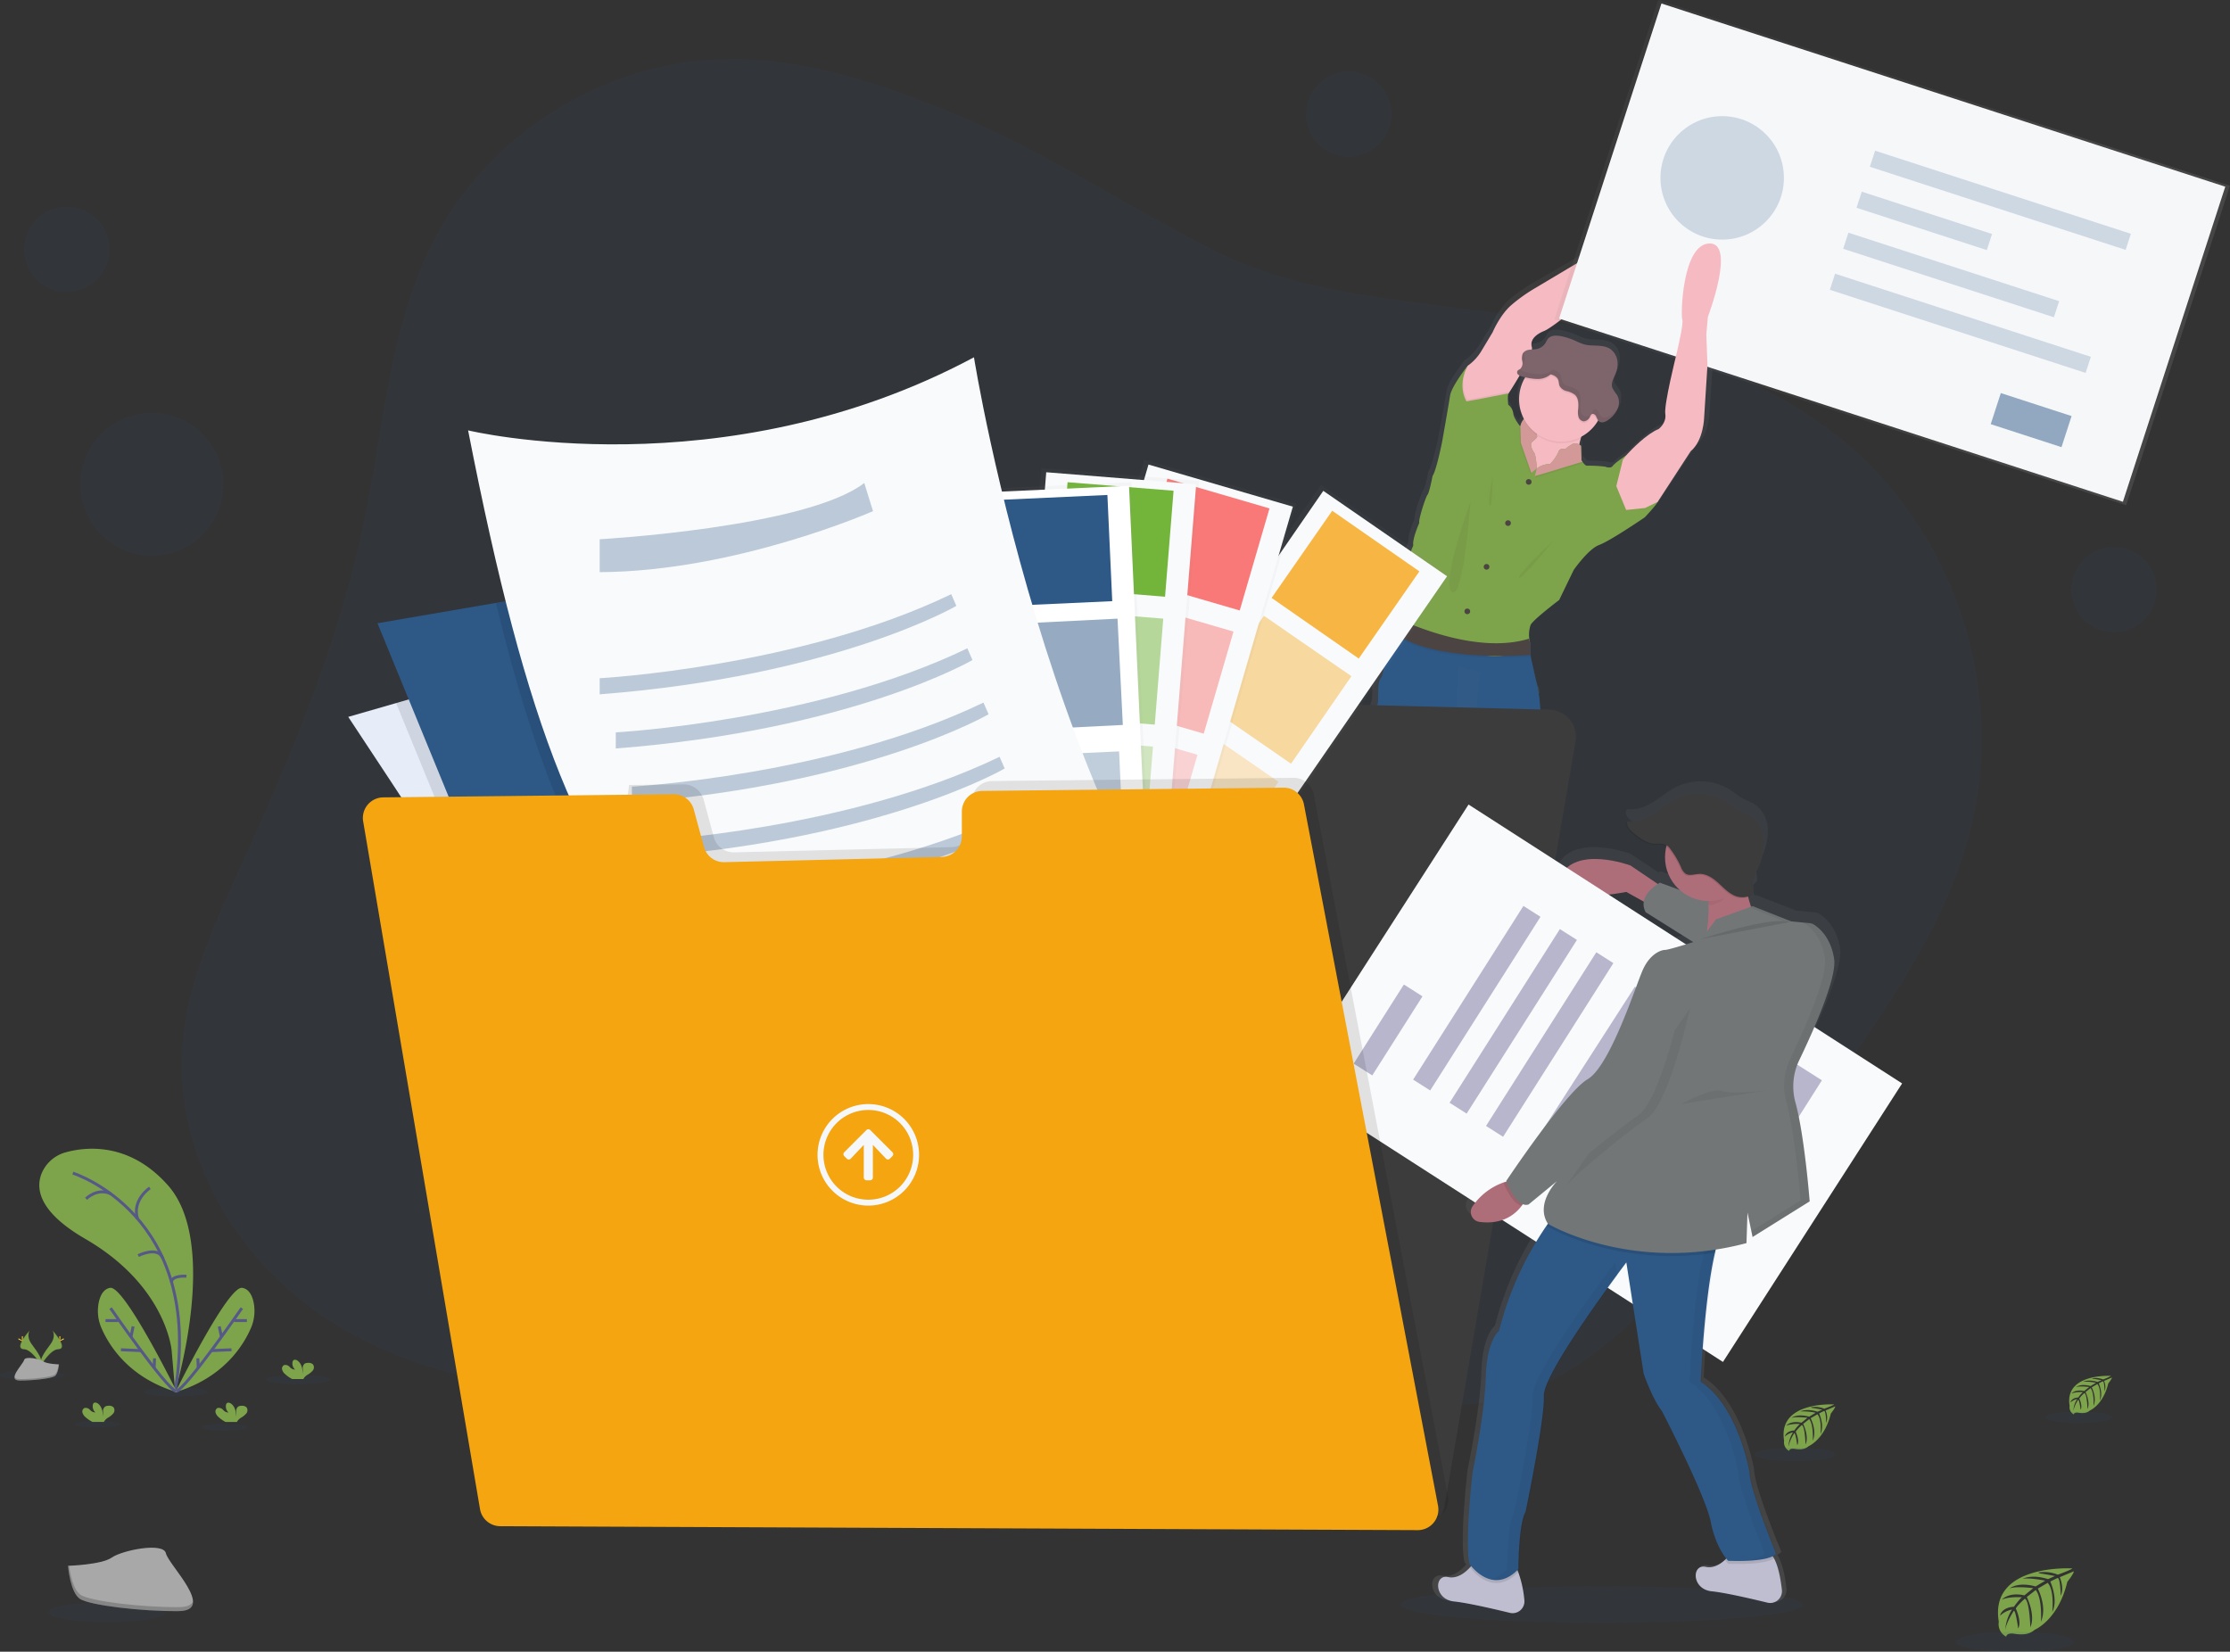 <svg xmlns="http://www.w3.org/2000/svg" xmlns:xlink="http://www.w3.org/1999/xlink" width="761.508" height="564.034" viewBox="0 0 761.508 564.034"><rect x="0" y="0" width="761.508" height="564.034" fill="#333333" stroke="none"/><defs><linearGradient id="a" x1="0.5" y1="1" x2="0.5" gradientUnits="objectBoundingBox"><stop offset="0" stop-color="gray" stop-opacity="0.251"/><stop offset="0.54" stop-color="gray" stop-opacity="0.122"/><stop offset="1" stop-color="gray" stop-opacity="0.102"/></linearGradient><linearGradient id="b" x1="0.5" y1="1" x2="0.5" y2="0" xlink:href="#a"/><linearGradient id="c" x1="-0.211" y1="3.614" x2="-0.211" y2="0.343" xlink:href="#a"/><linearGradient id="d" x1="-0.036" y1="4.542" x2="-0.036" y2="1.284" xlink:href="#a"/><linearGradient id="e" x1="-0.017" y1="4.446" x2="-0.017" y2="1.187" xlink:href="#a"/><linearGradient id="f" x1="-1.04" y1="1.715" x2="-1.04" y2="0.715" xlink:href="#a"/><linearGradient id="g" x1="0.551" y1="0.784" x2="0.551" y2="0.225" xlink:href="#a"/><linearGradient id="h" x1="0.5" y1="1" x2="0.5" y2="0" xlink:href="#a"/></defs><g transform="translate(0 -0.002)"><path d="M387.341,78.142C362.357,67.985,335.955,59.482,309,60.565c-39.657,1.559-77.641,25.394-96.3,60.393-15.809,29.649-17.758,64.406-24.567,97.308-8.389,40.545-24.453,79.073-41.62,116.754-9.222,20.212-18.948,40.914-20.461,63.1-2.1,30.8,12.623,61.5,35.712,82s53.773,31.3,84.537,33.655c16.38,1.257,33.494.094,48.046-7.528,15.392-8.066,26.611-22.645,42.064-30.59,14.324-7.394,31.074-8.4,47.152-7.441a211.152,211.152,0,0,1,61.563,13.08c22.47,8.442,43.368,20.662,65.791,29.219s47.475,13.336,70.4,6.191c21.509-6.722,38.542-22.988,53.887-39.489a691.079,691.079,0,0,0,68.695-86.91c13.84-20.729,26.718-42.6,32.842-66.766,11.7-46.191-4.4-98.31-40.121-129.861-29.575-26.134-69.293-37.48-108.164-44.362-35.443-6.278-76.424-6.668-109.051-23.028C448.279,110.667,419.968,91.41,387.341,78.142Z" transform="translate(-63.804 -40.278)" fill="#2e5987" opacity="0.1"/><path d="M847.069,144.675c-9.6.383-10.082,25.166-9.484,26.248s-2.178,12.267-2.178,12.267-4.356,16.959-3.851,20.111-2.346,5.216-2.346,5.216c-4.261,1.68-9.605,7.1-11.023,8.583l-.356.383s-4.127,2.689-4.853,3.751-2.689.215-2.689.215a52.411,52.411,0,0,0-6.3-.323c-.5.148-1.277-.766-1.721-1.344-.208-.276-.343-.484-.343-.484l-.168-5a4.087,4.087,0,0,0-.672-.417c.114-.565.255-1.149.43-1.748a14.975,14.975,0,0,0,6.11-5.485c.161-.255.309-.518.45-.78a2.017,2.017,0,0,0,1.27.356,2.52,2.52,0,0,0,.592-.054,4.779,4.779,0,0,0,1.721-.867,9.209,9.209,0,0,0,3.2-3.751,6.088,6.088,0,0,0,.3-.894c-.1.168-.208.336-.316.5a5.169,5.169,0,0,0-.356-4.362,14.328,14.328,0,0,1-1.68-2.474c-.565-1.62.5-3.294,1.163-4.88a8.207,8.207,0,0,0,.6-4.6,5.874,5.874,0,0,0-2.487-3.878c-2.642-1.714-6.224-.773-9.283-1.6a25.139,25.139,0,0,1-3.193-1.284,24.2,24.2,0,0,0-4.887-1.519c-1.66-.329-3.67-.363-4.705.934a9.653,9.653,0,0,0-.766,1.3,4.806,4.806,0,0,1-3,2.158,11.267,11.267,0,0,1-1.849.195,1.787,1.787,0,0,0,0-.766c-.78-2.554,1.452-4.45,4.356-5.592s13.947-9.84,15.231-11.9,10.271-8.536,10.271-8.536,13.443-3.8,17.853-17.664-21.092,9.679-23.66,10.385a26.16,26.16,0,0,0-6.244,3.361l-16.354,9.457a59.226,59.226,0,0,0-8.819,6.09c-3.959,3.421-6.466,9.235-6.466,9.235s-1.566,2.554-3.851,6.251a17.019,17.019,0,0,1-4.987,5.3l.074-.134c-.182.222-5.807,7.327-6.3,10.432s-2.789,15.762-2.789,15.762-2.016,9.941-3.4,11.9c0,0-1.123,5.707-1.788,6.473s-3.361,8.852-2.9,9.672c0,0-2.568,5.6-2.117,7.716l-4.631,11.091s-2.514,5.485-2.346,8.691c.081,1.553.148,3.361.195,4.84v.672h0v.672c-.249.417-.887,1.479-1.553,2.763-.954,1.869-1.969,4.2-1.909,5.639.108,2.527.114,8.7-1.049,10.963l-.343-.134a4.7,4.7,0,0,0-.672,2.232l.081.04c0,.195-.06.4-.081.612-.282,2.574.128,6.157-.518,6.943-.894,1.089-.45,25.219-.45,25.219s-1.452,15.1,1.452,24.675L730.443,361s-.114,7.064.222,8.066.45,8.153.45,8.153l1.674,11.958s-2.238,18.478-.336,23.042a25.113,25.113,0,0,1,2.016,7.938,12.346,12.346,0,0,0,3.078,1.19v.672l-.437,11.238v.618s-.054.3-.094.786h0v.276a.327.327,0,0,0,0,.081c0,.074,0,.155,0,.235a1.637,1.637,0,0,0,0,.181,1.282,1.282,0,0,1,0,.161v1.015h0v.981a1.945,1.945,0,0,0,.054.336.336.336,0,0,0,0,.081,1.719,1.719,0,0,0,.074.37h0a1.427,1.427,0,0,0,.087.363.087.087,0,0,1,0,.04h0a.663.663,0,0,0,.054.188.338.338,0,0,0,0,.087,1.088,1.088,0,0,0,.067.229v.054c.067.188.134.376.215.565a.239.239,0,0,0,0,.061c0,.067.061.141.094.208l.04.094.087.182.054.1.094.168.06.1c0,.054.061.108.094.161a1.241,1.241,0,0,1,.067.108l.1.155.074.1.108.155.081.1.121.148.081.094.141.161.074.081.229.222a.349.349,0,0,0,.074.067,1.838,1.838,0,0,0,.168.155l.108.087.148.121.128.094.148.108.141.094.148.094.155.087.155.094.161.081.168.081.168.081.168.074.182.074.182.067.188.067.2.061.316.094.262.067.208.04.215.047h.229l.222.034h2.836l.363-.034h.222l.612-.067s7.616,1.136,7.864-1.875a2.406,2.406,0,0,1,.034-.484v-.383a.973.973,0,0,1,0-.141v-3.825c-.047-1.492-.121-2.877-.168-3.65a4.889,4.889,0,0,0-.04-.672s-2.595-3.912-2.171-5.377a38.7,38.7,0,0,0,.329-6.439s-1.008-2.386-1.687-4.5c-.054-.161-.1-.323-.148-.477a24.81,24.81,0,0,0,1.586-2.017,25.542,25.542,0,0,0-1.9-15.325.954.954,0,0,1-.41-.786.33.33,0,0,1,0-.081l1.3-15.87-.786-9.235s-.558-6.312.672-9.027L754.372,340l3.482-13.907s1.116-.544,2.016,2.07,3.119,14.451,3.119,14.451l5.377,19.567s.894,6.957,1.674,7.938.786,5.324.786,5.324,1.674,3.482,1.452,5a21.631,21.631,0,0,0,.551,7.064c.551,1.412.786,11.427.786,11.427a23.085,23.085,0,0,0,.222,9.894c1.344,5,.558,11.306.558,11.306a7.705,7.705,0,0,0,.457.632c-.054.148-.114.3-.168.43-.349.907-.625,1.546-.625,1.546a39.635,39.635,0,0,0,.336,6.439c.417,1.465-2.178,5.377-2.178,5.377s0,.242-.04.672c-.047.773-.121,2.151-.168,3.65v3.831a.892.892,0,0,0,0,.128v.39a2.472,2.472,0,0,0,.034.484c.255,3.011,7.871,1.875,7.871,1.875l.612.074h3.4l.229-.04.222-.034.215-.047.215-.04.262-.067.316-.094.195-.061.188-.067a1.441,1.441,0,0,0,.182-.067l.182-.074.175-.074.168-.074.168-.087.155-.081.161-.087.148-.094.155-.094.134-.094.148-.108a.9.9,0,0,0,.128-.094,1.223,1.223,0,0,0,.148-.114l.114-.094.168-.148.074-.074.229-.222.067-.081.148-.155.074-.1a1.341,1.341,0,0,0,.128-.148l.074-.1.114-.155.067-.1.108-.155a.948.948,0,0,1,.067-.108c0-.054.061-.108.094-.161l.061-.1c0-.06.061-.114.087-.168a.732.732,0,0,0,.054-.1c0-.061.06-.121.087-.182l.047-.094c0-.067.061-.134.094-.208v-.061c.074-.188.148-.376.208-.565v-.054a.72.72,0,0,1,.074-.222.505.505,0,0,1,0-.094.256.256,0,0,1,.054-.188V440.2a.087.087,0,0,0,0-.04,1.641,1.641,0,0,1,.094-.356h0a2.32,2.32,0,0,1,.074-.363v-.087a2.592,2.592,0,0,1,.054-.329.265.265,0,0,0,0-.114v-.874h0v-1.176a1.667,1.667,0,0,1,0-.181v-.235a.33.33,0,0,1,0-.081v-.269h0c-.04-.491-.087-.786-.087-.786v-.612l-.423-10.876v-.672c.625-.35,1.264-.746,1.929-1.21,0,0-.114-6.2,1.674-8.691s-.894-9.027-.894-9.027l-1.116-23.371.444-10.755a10.7,10.7,0,0,1-1.344-5.216,18.976,18.976,0,0,0-1.788-6.722s-1.116-3.7.229-4.786S787.5,328.5,787.5,328.5s.672-17.375-.6-27.693v-.168l.356-.161c-.107-.827-.222-1.6-.349-2.319l-.376.114a18.9,18.9,0,0,0-.672-2.689l-1.788-8.207s-.04-.43-.087-1.055c-.061-.739-.128-1.741-.141-2.621a4.451,4.451,0,0,1,.121-1.1l-.094-.081a2.437,2.437,0,0,1,.094-.571l-.39-.329s-.054-.37-.094-.934a10.516,10.516,0,0,1,.484-4.658c.894-1.795,10.082-8.59,10.082-8.59l5.149-10.3s5.135-7.232,9.041-8.644,16.071-9.5,16.071-9.5,4.241-4.349,4.578-5.377l.141-.215h.081v-.141l11.427-17.12c4.571-3.7,4.739-11.575,4.739-11.575l1.19-18-.39-10.647.551-6.049S856.661,144.3,847.069,144.675Zm-65.455,46.581a14.4,14.4,0,0,0-1.9,7.138v.652a14.355,14.355,0,0,0,1.525,6.438,5.275,5.275,0,0,0-1.108,1.971c-.565-.712-2.218-2.89-2.312-4.335a4.512,4.512,0,0,0-1.788-2.931s-.309-3.294.108-3.858l.061-.054s.047-.081.141-.215h0c.477-.719,2.084-3.146,3.744-5.908a5.286,5.286,0,0,0,.854.282l1.022.255Z" transform="translate(-261.491 -63.833)" fill="url(#a)"/><path d="M855.59,216.952c.1-.229.181-.471.262-.712a14.855,14.855,0,0,0-.672,1.647C855.321,217.571,855.462,217.262,855.59,216.952Z" transform="translate(-302.907 -91.345)" fill="url(#b)"/><path d="M808.381,240.087s-2.1,10.029-5.982,11.326,4.705,12.771,4.705,12.771l17.792-.975.323-3.717s-3.361-7.441,2.265-16.495S808.381,240.087,808.381,240.087Z" transform="translate(-285.274 -98.496)" fill="#f6bac2"/><path d="M761.541,579.536c-.242,2.991-7.6,1.862-7.6,1.862-12.206,1.694-10.19-10.271-10.19-10.271v-.612l.423-11.158.121-3.112s13.443-6.144,13.1-4.853a7.643,7.643,0,0,0,.544,2.9c.672,2.09,1.633,4.456,1.633,4.456a40.19,40.19,0,0,1-.323,6.385c-.4,1.452,2.1,5.337,2.1,5.337s0,.242.04.672a78.416,78.416,0,0,1,.148,8.388Z" transform="translate(-266.335 -201.164)" fill="#b77983"/><path d="M801.552,583.428s-7.36,1.136-7.6-1.862a76.441,76.441,0,0,1,.128-8.409,6,6,0,0,1,.034-.672s2.507-3.885,2.1-5.337a40.261,40.261,0,0,1-.323-6.392s.262-.625.6-1.526c.719-1.889,1.8-4.954,1.58-5.828-.323-1.3,13.1,4.846,13.1,4.846l.134,3.482.41,10.788v.612S813.766,585.128,801.552,583.428Z" transform="translate(-282.814 -201.822)" fill="#b77983"/><path d="M845.52,140.235c-4.275,13.746-17.248,17.523-17.248,17.523s-8.684,6.439-9.921,8.456-11.911,10.674-14.72,11.81-4.954,3.018-4.2,5.545c.672,2.346-6.681,13.826-7.79,15.534h0l-.134.215-2.319,2.426-7.871,3.986-6.412-2.05-.813-7.7,3.4-6.049h0a16.689,16.689,0,0,0,4.819-5.263c2.211-3.67,3.724-6.2,3.724-6.2s2.426-5.767,6.251-9.168a56.561,56.561,0,0,1,8.516-6.049l15.8-9.41a25.478,25.478,0,0,1,6.049-3.361C825.147,149.76,849.782,126.49,845.52,140.235Z" transform="translate(-276.323 -65.007)" fill="#f6bac2"/><path d="M781.316,227.132l10.513-2.1a.672.672,0,0,0-.188.437h0l-.134.215-2.319,2.426-7.871,3.986-6.412-2.05-.813-7.7,3.4-6.049h0c-3.22,6.722-.081,11.494-.081,11.494Z" transform="translate(-276.323 -91.362)" opacity="0.05"/><path d="M869.209,276.533a1.991,1.991,0,0,0-.074.215,2.948,2.948,0,0,1-.39.672l-4.241,2.07-6.473.672-3.361-8.14,2.238-8.92,1.237-1.667.343-.376c.128,1.613.78,10.029.739,12.556-.054,2.8,2.016,3.025,2.016,3.025Z" transform="translate(-302.74 -106.039)" opacity="0.05"/><path d="M831.79,262.389a1.991,1.991,0,0,0-.074.215c-.323,1.022-4.416,5.337-4.416,5.337s-11.756,8.032-15.527,9.41-8.738,8.57-8.738,8.57l-4.961,10.237s-8.893,6.722-9.753,8.523a10.622,10.622,0,0,0-.464,4.624,4.793,4.793,0,0,0,.081.928l-2.621,2.736-2.09,2.178-2.944,3.065-4.792-.672-14.935-2.373-2.863-1.613L741.8,304.6s0-.558-.04-1.412c0-.376,0-.807-.04-1.284-.047-1.452-.114-3.26-.188-4.8-.161-3.179,2.265-8.624,2.265-8.624l4.47-11c-.43-2.1,2.05-7.656,2.05-7.656-.43-.807,2.158-8.839,2.8-9.592s1.727-6.419,1.727-6.419c1.344-1.936,3.287-11.8,3.287-11.8s2.211-12.509,2.689-15.634,5.915-10.129,6.09-10.345c-3.878,7.111-.484,12.287-.484,12.287l3.885-.672,10.519-2.05c-.484.323-.161,3.878-.161,3.878a4.484,4.484,0,0,1,1.721,2.91c.1,1.58,2.016,4.033,2.373,4.47l.054.06a5.263,5.263,0,0,1,2.534-3.616l2.427,3.24.813,3.878s-.222.544-1.62,1.62.592,3.878.592,3.878c.672,1.136.867,5.337.867,5.337h0A7.86,7.86,0,0,1,795,249.692a13.859,13.859,0,0,0,2.749-3.939,1.627,1.627,0,0,1,2.319-1.075,14.908,14.908,0,0,1,2.642-1.835c1.3-.672,2.8.672,2.8.672l.161,4.967s.128.2.336.477c.423.591,1.183,1.5,1.66,1.344a49.238,49.238,0,0,1,6.09.323s1.889.807,2.588-.215,4.705-3.717,4.705-3.717.773,10.008.773,12.8,2.016,3.025,2.016,3.025Z" transform="translate(-265.645 -91.277)" fill="#7ea44b"/><path d="M875.931,284.854h-.141C876.045,284.182,875.931,284.854,875.931,284.854Z" transform="translate(-309.664 -113.742)" fill="none"/><circle cx="0.968" cy="0.968" r="0.968" transform="translate(521.064 163.591)" fill="#4b4442"/><circle cx="0.968" cy="0.968" r="0.968" transform="translate(514 177.666)" fill="#4b4442"/><circle cx="0.968" cy="0.968" r="0.968" transform="translate(500.093 207.799)" fill="#4b4442"/><circle cx="0.968" cy="0.968" r="0.968" transform="translate(506.667 192.594)" fill="#4b4442"/><path d="M758.286,554.3c-5.055,6.009-10.513,5.908-13.766,5.061l.121-3.112s13.443-6.144,13.1-4.853A7.138,7.138,0,0,0,758.286,554.3Z" transform="translate(-266.628 -201.164)" opacity="0.05"/><path d="M812.6,561.77c-8.583,4.961-13.618-.854-14.788-2.5.719-1.889,1.8-4.954,1.58-5.828-.323-1.3,13.1,4.846,13.1,4.846Z" transform="translate(-284.099 -201.835)" opacity="0.05"/><path d="M794.468,483.192c-1.721,2.48-1.62,8.624-1.62,8.624-11.1,7.979-16.925-1.727-16.925-1.727a35.7,35.7,0,0,0-.538-11.212,23.4,23.4,0,0,1-.215-9.814s-.215-9.921-.76-11.319a21.652,21.652,0,0,1-.538-7.011c.215-1.512-1.4-4.954-1.4-4.954s0-4.315-.76-5.283-1.613-7.878-1.613-7.878l-5.169-19.405s-2.158-11.749-3.018-14.337-1.943-2.05-1.943-2.05l-3.105,13.907-2.373,23.72c-1.19,2.689-.672,8.953-.672,8.953l.753,9.162-1.25,15.742a.334.334,0,0,0,0,.081.961.961,0,0,0,.39.78,25.9,25.9,0,0,1,1.808,15.2c-8.194,11.864-18.115,5.713-18.115,5.713a25.159,25.159,0,0,0-1.936-7.864c-1.835-4.53.323-22.853.323-22.853l-1.62-11.864s-.108-7.118-.43-8.066-.215-7.979-.215-7.979l.215-7.441c-2.8-9.491-1.4-24.473-1.4-24.473s-.43-23.936.437-25.018c.625-.78.229-4.329.5-6.89a4.807,4.807,0,0,1,.632-2.211l.108-.108c1.4-1.727,1.4-8.624,1.291-11.326-.054-1.425.921-3.737,1.848-5.592.672-1.3,1.284-2.379,1.512-2.769l.094-.155s6.144,1.512,22.423,9.276a30.6,30.6,0,0,0,9.262,2.87,20.611,20.611,0,0,0,4.833.074,16.871,16.871,0,0,0,6.95-2.258,12.218,12.218,0,0,0,3-2.413,20.089,20.089,0,0,0,0,4.342c.04.625.087,1.049.087,1.049l1.795,8a20.985,20.985,0,0,1,.672,2.9c.128.712.235,1.485.336,2.306,1.257,10.23.585,27.471.585,27.471s2.689,23.613,1.4,24.688-.222,4.745-.222,4.745a19.137,19.137,0,0,1,1.727,6.681,10.755,10.755,0,0,0,1.3,5.176l-.437,10.674,1.129,23.156S796.2,480.712,794.468,483.192Z" transform="translate(-262.521 -133.716)" fill="#2e5987"/><path d="M806.13,490.761s8.167-4.705,9.948-2.588S806.13,490.761,806.13,490.761Z" transform="translate(-286.827 -180.317)" opacity="0.05"/><path d="M813.322,496.14s-1.344.672,1.62,1.533S813.322,496.14,813.322,496.14Z" transform="translate(-289.085 -183.108)" opacity="0.05"/><path d="M740,476.84c-.276.081,6.8,4.772,13.181.887C753.15,477.727,741.589,476.356,740,476.84Z" transform="translate(-265.143 -176.747)" opacity="0.05"/><path d="M755.753,490.24s-1.936,3.8-5.9,4.369S755.753,490.24,755.753,490.24Z" transform="translate(-268.068 -181.174)" opacity="0.05"/><path d="M797.71,502.52s9.3,14.787,7.521,18.276S797.71,502.52,797.71,502.52Z" transform="translate(-284.066 -185.2)" opacity="0.05"/><path d="M773.9,369.09l-.968,28.95s5.74-.242,6.722-9.78,1.7-17.308,1.7-17.308Z" transform="translate(-275.943 -141.456)" fill="#727677" opacity="0.05"/><path d="M761.624,586.592a19.072,19.072,0,0,1-.081,2.238c-.242,2.991-7.6,1.862-7.6,1.862-6.722.934-9.141-2.292-9.941-5.377a12.307,12.307,0,0,1-.37-3.065,12.723,12.723,0,0,1,.121-1.842V579.8a4.5,4.5,0,0,1,4.181.854c2.991,2.427,6.957.565,6.957.565s2.91.242,4.033,1.21c.632.544,1.674-.766,2.467-2.016.047.807.121,2.265.168,3.825C761.61,585.033,761.624,585.839,761.624,586.592Z" transform="translate(-266.337 -210.471)" opacity="0.05"/><path d="M749.821,587.72S747.8,589.7,744,586.645a12.309,12.309,0,0,1-.37-3.065C745.573,585.059,749.175,587.72,749.821,587.72Z" transform="translate(-266.337 -211.775)" opacity="0.05"/><path d="M769.335,588.846a1.519,1.519,0,0,1-2.185-.35,14.37,14.37,0,0,0,2.151-2.016C769.321,587.287,769.335,588.093,769.335,588.846Z" transform="translate(-274.048 -212.725)" opacity="0.05"/><path d="M793.869,588.654a20.666,20.666,0,0,0,.074,2.238c.242,3,7.6,1.862,7.6,1.862,6.722.941,9.141-2.285,9.941-5.377a12.911,12.911,0,0,0,.249-4.907v-.612a4.551,4.551,0,0,0-4.187.854c-2.991,2.427-6.95.565-6.95.565s-2.91.249-4.033,1.217c-.632.544-1.674-.766-2.46-2.016-.047.807-.128,2.265-.175,3.825C793.876,587.088,793.862,587.895,793.869,588.654Z" transform="translate(-282.807 -211.149)" opacity="0.05"/><path d="M811.43,589.764s2.016,1.976,5.814-1.075a12.262,12.262,0,0,0,.376-3.058C815.671,587.1,812.069,589.764,811.43,589.764Z" transform="translate(-288.564 -212.447)" opacity="0.05"/><path d="M793.869,590.906a1.512,1.512,0,0,0,2.178-.349,14.219,14.219,0,0,1-2.151-2.016C793.876,589.34,793.862,590.146,793.869,590.906Z" transform="translate(-282.807 -213.401)" opacity="0.05"/><path d="M777.12,285s-10.351,28.573-6.365,31.054S777.12,285,777.12,285Z" transform="translate(-274.93 -113.888)" opacity="0.05"/><path d="M791.292,271.88s-1.949,9.491-.975,10.351S791.292,271.88,791.292,271.88Z" transform="translate(-281.553 -109.587)" opacity="0.05"/><path d="M817.193,304.77S804.469,316.627,805.33,317.6,817.193,304.77,817.193,304.77Z" transform="translate(-286.551 -120.369)" opacity="0.05"/><path d="M829.563,262.878c-4.819,1.472-16.085,4.913-16.213,4.887l.625-2.568a7.86,7.86,0,0,1,4.577-1.559A13.86,13.86,0,0,0,821.3,259.7a1.627,1.627,0,0,1,2.319-1.075,15.3,15.3,0,0,1,2.642-1.835c1.3-.672,2.8.672,2.8.672l.161,4.961S829.354,262.6,829.563,262.878Z" transform="translate(-289.194 -104.577)" opacity="0.05"/><path d="M829.563,261.938c-4.819,1.472-16.085,4.913-16.213,4.88l.625-2.561a7.86,7.86,0,0,1,4.577-1.559,13.861,13.861,0,0,0,2.749-3.939,1.627,1.627,0,0,1,2.319-1.076,14.909,14.909,0,0,1,2.642-1.835c1.3-.672,2.8.672,2.8.672l.161,4.967S829.354,261.649,829.563,261.938Z" transform="translate(-289.194 -104.269)" fill="#d39999"/><path d="M810.166,254.84c.672,1.136.86,5.337.86,5.337l-1.875,1.492L805.589,251.4l-.161-5.337-.067-.3.054.06a5.236,5.236,0,0,1,2.534-3.609l2.427,3.233.813,3.878s-.222.544-1.62,1.62S810.166,254.84,810.166,254.84Z" transform="translate(-286.574 -99.859)" opacity="0.05"/><path d="M810.656,254.336c.672,1.136.867,5.337.867,5.337l-1.875,1.512-3.562-10.271-.161-5.337-.074-.3.054.06a5.263,5.263,0,0,1,2.534-3.616l2.427,3.24.813,3.878s-.222.544-1.62,1.62S810.656,254.336,810.656,254.336Z" transform="translate(-286.735 -99.699)" fill="#d39999"/><path d="M834.165,227.249a14.431,14.431,0,1,1-4.225-10.331,14.552,14.552,0,0,1,4.225,10.331Z" transform="translate(-286.476 -90.181)" opacity="0.05"/><path d="M834.158,226.282a14.472,14.472,0,1,1-4.239-10.315,14.559,14.559,0,0,1,4.239,10.315Z" transform="translate(-286.469 -89.867)" fill="#f6bac2"/><path d="M835.056,226.273a14.473,14.473,0,0,1-2.117,7.562c-.215-.383-.343-.827-.558-1.217-.3-.544-1-1-1.519-.672a1.552,1.552,0,0,0-.477.672c-.423.894-1.176,1.788-2.164,1.768a2.144,2.144,0,0,1-1.842-1.573,6.456,6.456,0,0,1-.108-2.568c.148-1.748.175-3.764-1.123-4.94a7.352,7.352,0,0,0-2.81-1.257,3.685,3.685,0,0,1-2.42-1.788c-.269-.672-.2-1.385-.444-2.016a3.529,3.529,0,0,0-2.615-1.922,6.856,6.856,0,0,1-4.577,1.566,17.153,17.153,0,0,1-4.5-.712,14.559,14.559,0,0,1,27.276,7.078Z" transform="translate(-287.368 -89.858)" opacity="0.05"/><path d="M818.326,216.089c.242.672.175,1.4.444,2.016a3.669,3.669,0,0,0,2.42,1.788,7.394,7.394,0,0,1,2.81,1.25c1.3,1.183,1.27,3.2,1.123,4.947a6.459,6.459,0,0,0,.107,2.568,2.157,2.157,0,0,0,1.842,1.573,2.674,2.674,0,0,0,2.164-1.768,1.567,1.567,0,0,1,.477-.672c.518-.343,1.217.114,1.519.672a6.665,6.665,0,0,0,.867,1.633,1.936,1.936,0,0,0,1.768.4,4.457,4.457,0,0,0,1.66-.86,9.1,9.1,0,0,0,3.092-3.717,5.337,5.337,0,0,0-.195-4.705,14.131,14.131,0,0,1-1.62-2.46c-.551-1.606.484-3.26,1.122-4.833a8.39,8.39,0,0,0,.571-4.564,5.861,5.861,0,0,0-2.4-3.852c-2.554-1.7-6.009-.766-8.967-1.586a22.738,22.738,0,0,1-3.085-1.27,22.854,22.854,0,0,0-4.705-1.506c-1.606-.323-3.549-.363-4.564.921a10.18,10.18,0,0,0-.739,1.291,4.645,4.645,0,0,1-2.9,2.137c-.867.208-1.775.155-2.689.282a2.958,2.958,0,0,0-2.238,1.284,4.453,4.453,0,0,0-.148,2.689,2.729,2.729,0,0,1-.672,2.534c-.343.262-.813.39-1.022.76a1.069,1.069,0,0,0,.316,1.27,3.031,3.031,0,0,0,1.284.565,19.647,19.647,0,0,0,5.155.881,6.8,6.8,0,0,0,4.8-1.768c-.114.114-.854.067-.988.06C816.236,214.194,817.836,214.772,818.326,216.089Z" transform="translate(-286.218 -86.335)" fill="#7e646b"/><g transform="translate(518.251 120.23)" opacity="0.05"><path d="M836.449,233.6a4.577,4.577,0,0,1-1.66.867,1.949,1.949,0,0,1-1.761-.41,6.559,6.559,0,0,1-.874-1.633c-.3-.544-1-1-1.519-.672a1.646,1.646,0,0,0-.477.672,2.632,2.632,0,0,1-2.164,1.768,2.131,2.131,0,0,1-1.835-1.573,6.461,6.461,0,0,1-.114-2.568c.155-1.748.175-3.757-1.116-4.94a7.393,7.393,0,0,0-2.816-1.257,3.7,3.7,0,0,1-2.42-1.788c-.269-.672-.2-1.385-.444-2.016a3.514,3.514,0,0,0-2.615-1.922,6.977,6.977,0,0,1-4.577,1.573,19.936,19.936,0,0,1-5.155-.887,3.113,3.113,0,0,1-1.284-.558,1.422,1.422,0,0,1-.208-.242,1.882,1.882,0,0,0-.753.585,1.069,1.069,0,0,0,.316,1.27,3.031,3.031,0,0,0,1.284.565,19.648,19.648,0,0,0,5.155.881,6.917,6.917,0,0,0,4.571-1.566,3.517,3.517,0,0,1,2.621,1.916c.242.672.175,1.4.444,2.016a3.685,3.685,0,0,0,2.42,1.788,7.393,7.393,0,0,1,2.81,1.25c1.3,1.183,1.27,3.2,1.122,4.947a6.459,6.459,0,0,0,.107,2.568,2.158,2.158,0,0,0,1.842,1.573,2.674,2.674,0,0,0,2.164-1.768,1.567,1.567,0,0,1,.477-.672c.518-.343,1.217.114,1.519.672a6.458,6.458,0,0,0,.874,1.633,1.922,1.922,0,0,0,1.761.4,4.457,4.457,0,0,0,1.66-.86,9.1,9.1,0,0,0,3.092-3.717,5.949,5.949,0,0,0,.289-.887,9.585,9.585,0,0,1-2.736,2.991Z" transform="translate(-804.565 -212.155)"/><path d="M854,220.783c.141-.309.276-.618.4-.921a6.127,6.127,0,0,0,.249-.712A15.887,15.887,0,0,0,854,220.783Z" transform="translate(-820.772 -212.529)"/><path d="M807.159,213.326a2.757,2.757,0,0,0,.612-2.474,10.986,10.986,0,0,1-.128-1.553,2.286,2.286,0,0,0-.37.471,4.453,4.453,0,0,0-.148,2.689A5.243,5.243,0,0,1,807.159,213.326Z" transform="translate(-805.361 -209.3)"/></g><path d="M787.707,357.813c-1.25.087-3,.181-5.115.255-1.465.047-3.105.081-4.86.081-1.533,0-3.152,0-4.833-.074a103.625,103.625,0,0,1-15.843-1.633c-6.984-1.344-13.443-3.663-17.476-7.589.672-1.3,1.284-2.386,1.512-2.769,0-.376,0-.813-.04-1.284,7.091,3.361,29.2,12.7,46.144,7.394a4.792,4.792,0,0,0,.081.928l.383.323A20.4,20.4,0,0,0,787.707,357.813Z" transform="translate(-265.009 -133.493)" opacity="0.05"/><path d="M787.707,356.85c-1.25.087-3,.181-5.115.249-1.465.054-3.105.081-4.86.081-1.533,0-3.152,0-4.833-.074a103.6,103.6,0,0,1-15.843-1.627c-6.984-1.344-13.443-3.67-17.476-7.6.672-1.3,1.284-2.379,1.512-2.769,0-.376,0-.807-.04-1.284,7.091,3.361,29.2,12.7,46.144,7.427a4.792,4.792,0,0,0,.081.928l.383.323A20.145,20.145,0,0,0,787.707,356.85Z" transform="translate(-265.009 -133.175)" fill="#4b4442"/><path d="M311.03,655.128a9.242,9.242,0,0,1-2.064-7.038l29.669-242.764,2.46-20.165a9.309,9.309,0,0,1,9.168-8.173l86.9-.578a9.3,9.3,0,0,0,9.235-9.551l-.034-.921a9.3,9.3,0,0,1,9.3-9.619h91.32a9.3,9.3,0,0,1,9.3,9.276,9.932,9.932,0,0,1-.081,1.25,9.3,9.3,0,0,0,8.98,10.526l87.7,2.238a9.289,9.289,0,0,1,8.926,10.862L617.964,646.565l-.827,4.84a9.094,9.094,0,0,1-1.344,3.468Z" transform="translate(-123.813 -137.269)" fill="#3c3c3c"/><g transform="translate(350.716 165.653)" opacity="0.5"><rect width="176.664" height="54.015" transform="matrix(0.568, -0.823, 0.823, 0.568, 0, 145.348)" fill="url(#c)"/></g><rect width="51.353" height="174.298" transform="matrix(0.823, 0.568, -0.568, 0.823, 451.884, 167.619)" fill="#f9fafb"/><rect width="36.254" height="36.254" transform="matrix(0.821, 0.571, -0.571, 0.821, 454.928, 174.413)" fill="#f7b643"/><rect width="36.303" height="36.303" transform="matrix(0.823, 0.568, -0.568, 0.823, 431.608, 210.288)" fill="#f7b643" opacity="0.5"/><rect width="36.303" height="36.303" transform="matrix(0.823, 0.568, -0.568, 0.823, 406.688, 246.348)" fill="#f7b643" opacity="0.3"/><g transform="translate(341.448 157.002)" opacity="0.5"><rect width="176.005" height="54.015" transform="matrix(0.28, -0.96, 0.96, 0.28, 0, 168.938)" fill="url(#d)"/></g><rect width="51.353" height="173.639" transform="matrix(0.96, 0.28, -0.28, 0.96, 392.188, 158.637)" fill="#f9fafb"/><rect width="36.303" height="36.303" transform="matrix(0.96, 0.28, -0.28, 0.96, 398.659, 163.448)" fill="#f97878"/><rect width="36.303" height="36.303" transform="matrix(0.96, 0.28, -0.28, 0.96, 386.364, 205.516)" fill="#f97878" opacity="0.5"/><rect width="36.303" height="36.303" transform="matrix(0.96, 0.28, -0.28, 0.96, 374.071, 247.578)" fill="#f97878" opacity="0.3"/><g transform="translate(341.542 159.936)" opacity="0.5"><rect width="176.005" height="54.015" transform="matrix(0.08, -0.997, 0.997, 0.08, 0, 175.438)" fill="url(#e)"/></g><rect width="51.353" height="173.639" transform="matrix(0.997, 0.08, -0.08, 0.997, 357.274, 161.266)" fill="#f9fafb"/><rect width="36.303" height="36.303" transform="matrix(0.997, 0.08, -0.08, 0.997, 364.56, 164.67)" fill="#73b53b"/><rect width="36.303" height="36.303" transform="matrix(0.997, 0.08, -0.08, 0.997, 361.041, 208.348)" fill="#73b53b" opacity="0.5"/><rect width="36.303" height="36.303" transform="matrix(0.997, 0.08, -0.08, 0.997, 357.528, 252.04)" fill="#73b53b" opacity="0.3"/><g transform="translate(332.42 164.662)" opacity="0.5"><rect width="54.015" height="176.005" transform="translate(0 2.46) rotate(-2.61)" fill="url(#f)"/></g><rect width="51.353" height="173.639" transform="translate(334.245 168.223) rotate(-2.61)" fill="#fff"/><rect width="36.303" height="36.303" transform="translate(341.893 170.676) rotate(-2.61)" fill="#2e5987"/><rect width="36.349" height="36.349" transform="translate(345.311 213.071) rotate(-2.862)" fill="#2e5987" opacity="0.5"/><rect width="36.303" height="36.303" transform="translate(345.883 258.241) rotate(-2.61)" fill="#2e5987" opacity="0.3"/><path d="M447.571,525.692l-45.626,17.651L335.26,569.121c-2.521-4.705-6.231-11.064-10.822-18.652-15.8-26.174-41.929-66.887-65.2-102.666-26.214-40.33-48.779-74.361-48.779-74.361l16.333-4.705L360.217,330Z" transform="translate(-91.542 -128.641)" fill="#e6ecf8"/><path d="M455.541,525.692l-45.626,17.651a342.939,342.939,0,0,1-77.527,7.125c-15.8-26.174-41.929-66.887-65.2-102.665L234.77,368.71,368.187,330Z" transform="translate(-99.511 -128.641)" opacity="0.1"/><path d="M486.386,505.208s-70.879,41.929-176.7,32.445L225.32,331.973l40.43-6.95,139.769-24,79.315,200.189Z" transform="translate(-96.413 -119.14)" fill="#2e5987"/><path d="M504.527,501.249a335.038,335.038,0,0,1-55.426-1.58c-21.025-2.474-42.171-7.569-60.3-16.911-15.157-7.8-28.116-16.293-39.415-26.476C319.992,429.846,301.8,392.03,285.47,325.063l139.769-24Z" transform="translate(-116.133 -119.153)" opacity="0.1"/><path d="M551.9,460.535s-52.247,10.23-105.428,3.932c-21.025-2.474-42.171-7.569-60.3-16.911-15.157-7.8-28.11-16.293-39.415-26.476-36.377-32.727-55.588-82.884-75.4-184.172,0,0,86.856,20.965,172.745-24.957C444.078,211.984,473.028,392.646,551.9,460.535Z" transform="translate(-111.507 -89.939)" fill="#f9fafb"/><path d="M483.245,556.983c-21.025-2.474-42.171-7.569-60.3-16.911-15.157-7.8-28.11-16.293-39.415-26.476,30.973-2.514,35.423-19.446,35.423-19.446C441.914,530.588,483.245,556.983,483.245,556.983Z" transform="translate(-148.281 -182.456)" opacity="0.1"/><path d="M338.2,295.027s70.63-3.993,90.352-19.217l2.991,9.612S384.875,306.01,338.2,306.259Z" transform="translate(-133.42 -110.875)" fill="#2e5987" opacity="0.3"/><path d="M338.2,361s68.385-3.744,120.054-28.7L460,336.293s-41,23.936-121.8,30.2Z" transform="translate(-133.42 -129.395)" fill="#2e5987" opacity="0.3"/><path d="M346.39,388.511s68.385-3.744,120.048-28.7l1.748,3.993s-41,23.929-121.8,30.2Z" transform="translate(-136.105 -138.414)" fill="#2e5987" opacity="0.3"/><path d="M354.57,416.061s68.385-3.744,120.054-28.7l1.741,3.993s-41,23.936-121.8,30.2Z" transform="translate(-138.787 -147.446)" fill="#2e5987" opacity="0.3"/><path d="M362.76,443.611s68.385-3.744,120.048-28.7l1.748,3.993s-41,23.936-121.8,30.2Z" transform="translate(-141.472 -156.478)" fill="#2e5987" opacity="0.3"/><path d="M370.94,471.171s68.385-3.744,120.054-28.7l1.741,3.993s-41,23.929-121.8,30.2Z" transform="translate(-144.154 -165.513)" fill="#2e5987" opacity="0.3"/><path d="M1073.948,827.222s-28.419-1.714-25.072,18.2a4.842,4.842,0,0,0,2.527,5.115s.047-1.479,2.91-.975a13.055,13.055,0,0,0,3.092.148,6.385,6.385,0,0,0,3.771-1.559h0s7.992-3.3,11.1-16.354c0,0,2.3-2.85,2.2-3.583l-4.792,2.016s1.64,3.462.349,6.332c0,0-.155-6.2-1.075-6.049-.188,0-2.494,1.2-2.494,1.2s2.816,6.049.672,10.405c0,0,.807-7.427-1.573-9.968l-3.361,1.969s3.294,6.224,1.062,11.306c0,0,.571-7.79-1.775-10.828l-3.058,2.386s3.1,6.137,1.21,10.351c0,0-.249-9.074-1.875-9.76,0,0-2.689,2.359-3.078,3.361,0,0,2.117,4.45.8,6.8,0,0-.807-6.049-1.465-6.049,0,0-2.689,4.033-2.944,6.722a14.535,14.535,0,0,1,2.3-7.132,8.067,8.067,0,0,0-4.087,2.117s.417-2.837,4.745-3.079c0,0,2.2-3.038,2.79-3.226,0,0-4.3-.356-6.91.8,0,0,2.3-2.689,7.7-1.459l3.018-2.46s-5.666-.78-8.066.081c0,0,2.763-2.366,8.879-.672l3.287-1.963s-4.826-1.042-7.7-.672c0,0,3.031-1.64,8.671.134l2.346-1.055s-3.536-.672-4.571-.807-1.1-.39-1.1-.39a12.193,12.193,0,0,1,6.648.739S1074.029,827.538,1073.948,827.222Z" transform="translate(-366.319 -291.638)" fill="#7ea44b"/><ellipse cx="20.111" cy="3.401" rx="20.111" ry="3.401" transform="translate(667.944 557.234)" fill="#2e5987" opacity="0.1"/><ellipse cx="68.56" cy="6.211" rx="68.56" ry="6.211" transform="translate(478.409 541.727)" fill="#2e5987" opacity="0.1"/><path d="M1099.039,729.42s-16.018-.968-14.115,10.264a2.736,2.736,0,0,0,1.418,2.884s.034-.833,1.647-.551a7.464,7.464,0,0,0,1.741.081,3.588,3.588,0,0,0,2.124-.874h0s4.5-1.862,6.258-9.222c0,0,1.3-1.607,1.244-2.016l-2.689,1.149a4.873,4.873,0,0,1,.2,3.576s-.087-3.5-.6-3.421c-.108,0-1.4.672-1.4.672s1.586,3.361.39,5.868c0,0,.457-4.187-.887-5.626l-1.9,1.116s1.855,3.509.6,6.372c0,0,.323-4.4-1-6.1l-1.721,1.344s1.741,3.462.672,5.834c0,0-.141-5.115-1.055-5.5a10.759,10.759,0,0,0-1.741,1.875s1.2,2.514.457,3.838c0,0-.457-3.408-.827-3.421a11.234,11.234,0,0,0-1.66,3.8,8.227,8.227,0,0,1,1.3-4.033,4.5,4.5,0,0,0-2.306,1.2s.235-1.6,2.689-1.734a10.727,10.727,0,0,1,1.573-1.822,9.9,9.9,0,0,0-3.9.45s1.3-1.506,4.342-.82l1.707-1.391s-3.2-.437-4.551.047c0,0,1.559-1.344,5.008-.363l1.855-1.109a16.745,16.745,0,0,0-4.349-.37s1.714-.928,4.887.074l1.344-.591s-2.017-.4-2.581-.457-.618-.222-.618-.222a6.936,6.936,0,0,1,3.75.417A16.262,16.262,0,0,0,1099.039,729.42Z" transform="translate(-378.175 -259.58)" fill="#7ea44b"/><ellipse cx="11.339" cy="1.916" rx="11.339" ry="1.916" transform="translate(698.501 482.046)" fill="#2e5987" opacity="0.1"/><path d="M956.908,743.918s-19.345-1.17-17.059,12.388a3.3,3.3,0,0,0,1.714,3.482s0-1.008,2.016-.672a8.832,8.832,0,0,0,2.1.1,4.342,4.342,0,0,0,2.568-1.062h0s5.438-2.245,7.555-11.131c0,0,1.566-1.936,1.5-2.44l-3.3,1.4a5.834,5.834,0,0,1,.235,4.309s-.108-4.221-.733-4.127c-.128,0-1.694.82-1.694.82s1.916,4.1.471,7.085c0,0,.551-5.055-1.069-6.789l-2.3,1.344s2.238,4.241.719,7.7c0,0,.39-5.3-1.2-7.394l-2.084,1.627s2.111,4.174.82,7.044c0,0-.161-6.177-1.27-6.641a12.655,12.655,0,0,0-2.1,2.265s1.438,3.031.544,4.631c0,0-.551-4.114-1-4.134a14.065,14.065,0,0,0-2.016,4.591,9.928,9.928,0,0,1,1.566-4.853,5.445,5.445,0,0,0-2.776,1.445s.282-1.929,3.226-2.1a12.4,12.4,0,0,1,1.9-2.191,11.913,11.913,0,0,0-4.705.538s1.559-1.815,5.236-.988l2.057-1.68s-3.851-.524-5.492.054c0,0,1.882-1.607,6.049-.43l2.238-1.344a20.347,20.347,0,0,0-5.25-.45s2.07-1.116,5.9.094l1.6-.719s-2.406-.471-3.112-.544-.739-.269-.739-.269a8.308,8.308,0,0,1,4.524.5S956.968,744.126,956.908,743.918Z" transform="translate(-330.604 -264.332)" fill="#7ea44b"/><ellipse cx="13.692" cy="2.312" rx="13.692" ry="2.312" transform="translate(599.29 494.327)" fill="#2e5987" opacity="0.1"/><ellipse cx="20.111" cy="3.401" rx="20.111" ry="3.401" transform="translate(16.622 547.098)" fill="#2e5987" opacity="0.1"/><path d="M68.1,822.9s11.467-.35,14.929-2.81,17.644-5.377,18.5-1.459,17.241,19.64,4.288,19.748-30.093-2.016-33.547-4.12S68.1,822.9,68.1,822.9Z" transform="translate(-44.87 -288.208)" fill="#a8a8a8"/><path d="M106.044,840.015C93.091,840.123,75.951,838,72.5,835.9c-2.621-1.6-3.67-7.347-4.033-9.995H68.08s.726,9.256,4.174,11.359,20.642,4.235,33.561,4.167c3.737-.034,5.028-1.344,4.961-3.361C110.251,839.249,108.826,840,106.044,840.015Z" transform="translate(-44.864 -291.217)" opacity="0.2"/><rect width="114.717" height="205.291" transform="matrix(0.309, -0.951, 0.951, 0.309, 530.809, 109.098)" fill="url(#g)"/><rect width="113.138" height="202.454" transform="matrix(0.309, -0.951, 0.951, 0.309, 532.4, 108.789)" fill="#f6f7f9"/><g transform="translate(567.02 39.665)" opacity="0.2"><circle cx="21.079" cy="21.079" r="21.079" fill="#2e5987"/></g><g transform="translate(638.529 51.46)" opacity="0.2"><rect width="5.774" height="91.837" transform="matrix(0.309, -0.951, 0.951, 0.309, 0, 5.491)" fill="#2e5987"/></g><g transform="translate(633.977 65.459)" opacity="0.2"><rect width="5.774" height="46.782" transform="matrix(0.309, -0.951, 0.951, 0.309, 0, 5.491)" fill="#2e5987"/></g><g transform="translate(629.418 79.467)" opacity="0.2"><rect width="5.774" height="75.665" transform="matrix(0.309, -0.951, 0.951, 0.309, 0, 5.491)" fill="#2e5987"/></g><g transform="translate(624.867 93.47)" opacity="0.2"><rect width="5.774" height="91.837" transform="matrix(0.309, -0.951, 0.951, 0.309, 0, 5.491)" fill="#2e5987"/></g><g transform="translate(679.797 134.227)" opacity="0.5"><rect width="11.165" height="25.414" transform="matrix(0.309, -0.951, 0.951, 0.309, 0, 10.617)" fill="#2e5987"/></g><path d="M900.52,485.189a6.142,6.142,0,0,0-.067-.672,3.418,3.418,0,0,0-.114-.672c-.087-.457-.182-.907-.289-1.344-.054-.208-.108-.423-.168-.625a17.045,17.045,0,0,0-3.361-6.5c-.087-.108-.181-.208-.269-.309s-.363-.39-.544-.571-.35-.343-.524-.5-.336-.3-.5-.43c-.323-.262-.625-.484-.887-.672a5.516,5.516,0,0,0-.544-.35,2.985,2.985,0,0,0-1.264-.41l-2.789-.276h0l-3.811-.376-13.625-5.29-.538.188a30.9,30.9,0,0,1-1.008-3.361,3.012,3.012,0,0,0,1.075-.786,2.454,2.454,0,0,0,.739-.948c.343-.793-.316-2.48-.181-3.448a16.269,16.269,0,0,1,1.68-4.456,20.673,20.673,0,0,0,2.252-9.605,10.834,10.834,0,0,0-4.477-8.523c-1.445-.961-3.146-1.472-4.651-2.346-1.17-.672-2.2-1.573-3.314-2.339a19.049,19.049,0,0,0-18.767-1.344c-2.83,1.391-5.243,3.475-7.911,5.149s-5.814,2.958-8.94,2.46a2.195,2.195,0,0,0-.094.39l-.262-.034c-.538,1.465.78,2.917,2.016,3.919,2.306,1.9,4.92,3.8,7.925,3.865a8.326,8.326,0,0,1,3.448.255,3.16,3.16,0,0,1,.672.4,14.976,14.976,0,0,0,4.705,14.929l-6.957-2.5s-.289.148-.739.43l-9.652-6.426s-19.351-7.017-24.729,3.912,23.3,5.29,23.3,5.29l6.137,3.361a5.586,5.586,0,0,0,.672,3.683l16.73,10.338c-3.361,1.042-8.933,2.689-9.921,2.689-1.432,0-5.377,1.412-7.884,7.051s-11.474,33.151-19.358,37.735-28.674,35.268-28.674,35.268l.094.242c-.37.1-.733.2-1.089.323a22.033,22.033,0,0,0-10.8,8.147,3.455,3.455,0,0,0,2.42,5.451c8.207,1.042,12.69-2.742,14.848-5.6.141-.182.269-.363.39-.544a2.87,2.87,0,0,0,2.016.094l10.035-8.113s-7.851,7.73-3.247,14.787l-.35.491a112.19,112.19,0,0,0-16.8,36.579s-4.3,3.173-4.658,15.87-4.665,33.151-4.665,33.151-2.863,24.339-1.075,31.739c0,0,.208.3.591.746-.134.161-.282.336-.444.511-1.566,1.694-4.389,4.033-7.676,3.361-5.014-1.062-5.014,7.757,2.151,8.462,4.618.45,13.692,2.514,19.573,3.925a4.12,4.12,0,0,0,5.108-4.4,37.229,37.229,0,0,0-2.151-9.706c-.074-.168-.148-.336-.222-.491.208-.2.423-.4.632-.618,0,0,0-15.52,2.514-19.748,0,0,6.809-32.1,6.446-40.209-.276-6.345,17.671-31.06,25.482-41.5l-.067-.4c2.016-2.689,3.267-4.3,3.267-4.3l6.043,38.448s2.87,8.462,6.453,13.047c0,0,15.413,29.273,17.207,38.441a28.914,28.914,0,0,0,5.431,12.65l-.464.444c-1.633,1.5-4.033,3-6.762,2.426-5.014-1.062-5.014,7.757,2.151,8.463,4.618.457,13.692,2.521,19.567,3.932a4.127,4.127,0,0,0,5.115-4.4c-.41-3.67-1.21-8.234-2.756-10.929a7.558,7.558,0,0,0-.41-.672,3.778,3.778,0,0,0,1.425-1s-9.323-22.222-9.323-28.231c0,0-3.939-22.921-17.2-31.383,0,0,1.25-28.674,5.028-44.631.094-.39.188-.78.282-1.156a106.355,106.355,0,0,0,10.459-2.178l.356-10.58,1.795,8.462,20.071-12.341s-.175-2.225-.511-5.633c-.175-1.707-.383-3.71-.632-5.881-.2-1.734-.43-3.576-.672-5.458-.067-.471-.128-.948-.195-1.418-.262-1.9-.551-3.825-.86-5.707q-.181-1.062-.363-2.1c-.168-.921-.336-1.822-.511-2.689-.087-.437-.181-.874-.269-1.3s-.188-.847-.282-1.257-.188-.807-.282-1.2c-.054-.195-.1-.39-.148-.578-.1-.383-.2-.76-.3-1.122a20.166,20.166,0,0,1-.726-4.624v-1.862a13.339,13.339,0,0,1,.181-1.855c.04-.3.094-.612.155-.914a20.522,20.522,0,0,1,1.015-3.6c.222-.585.477-1.163.753-1.734.672-1.344,1.344-2.776,2.057-4.3.363-.76.726-1.539,1.089-2.332s.733-1.6,1.1-2.42c3.489-7.777,6.93-16.441,7.851-22.134.094-.6.168-1.163.2-1.694a10.8,10.8,0,0,0,.02-1.452Z" transform="translate(-272.071 -160.563)" fill="url(#h)"/><path d="M861.655,477.025l-11.823-7.992s-18.773-6.957-23.989,3.825,22.6,5.216,22.6,5.216l11.823,6.6Z" transform="translate(-293.076 -173.497)" fill="#ae6e79"/><rect width="113.087" height="176.047" transform="matrix(0.541, -0.841, 0.841, 0.541, 440.306, 369.838)" fill="#f9fafb"/><rect width="31.995" height="7.528" transform="matrix(0.536, -0.844, 0.844, 0.536, 462.251, 363.202)" fill="#b7b6cc"/><rect width="70.267" height="6.903" transform="matrix(0.536, -0.844, 0.844, 0.536, 482.561, 368.672)" fill="#b7b6cc"/><rect width="70.267" height="6.903" transform="matrix(0.536, -0.844, 0.844, 0.536, 495.008, 376.573)" fill="#b7b6cc"/><rect width="70.267" height="6.903" transform="matrix(0.536, -0.844, 0.844, 0.536, 507.451, 384.487)" fill="#b7b6cc"/><rect width="70.169" height="6.893" transform="matrix(0.541, -0.841, 0.841, 0.541, 520.326, 395.953)" fill="#b7b6cc"/><rect width="70.267" height="6.903" transform="matrix(0.536, -0.844, 0.844, 0.536, 532.34, 400.298)" fill="#fff"/><rect width="70.267" height="6.903" transform="matrix(0.536, -0.844, 0.844, 0.536, 544.787, 408.199)" fill="#fff"/><rect width="18.195" height="18.195" transform="matrix(0.536, -0.844, 0.844, 0.536, 597.041, 374.508)" fill="#b7b6cc"/><path d="M919.523,835.78c-5.707-1.391-14.505-3.421-18.982-3.872-6.957-.672-6.957-9.41-2.084-8.348,2.635.571,4.974-.914,6.554-2.386a15.355,15.355,0,0,0,1.344-1.472,4.033,4.033,0,0,1,2.252-1.378c2.608-.565,8.066-1.425,11.366.37a4.913,4.913,0,0,1,1.8,1.976c1.5,2.689,2.279,7.159,2.689,10.755a4.033,4.033,0,0,1-4.94,4.356Z" transform="translate(-315.971 -288.501)" fill="#bebed0"/><path d="M788.656,840.964c-5.7-1.391-14.5-3.421-18.975-3.872-6.957-.672-6.957-9.41-2.09-8.341,3.186.672,5.928-1.62,7.441-3.287.188-.2.356-.4.5-.578a4.033,4.033,0,0,1,2.245-1.344c2.608-.571,8.066-1.432,11.373.37a6.153,6.153,0,0,1,2.386,3.179,37.639,37.639,0,0,1,2.084,9.565,4.033,4.033,0,0,1-4.961,4.309Z" transform="translate(-273.07 -290.21)" fill="#bebed0"/><path d="M796.832,827.064c-8.3,8.557-15.419-.161-16.5-1.6.188-.2.356-.4.5-.578a4.033,4.033,0,0,1,2.245-1.344c2.608-.571,8.066-1.432,11.373.37A5.8,5.8,0,0,1,796.832,827.064Z" transform="translate(-278.368 -290.21)" opacity="0.1"/><path d="M926.677,820.67c-3.6,2.453-15.7,1.849-15.7,1.849a11.379,11.379,0,0,1-1.1-1.344,15.346,15.346,0,0,0,1.344-1.472,4.034,4.034,0,0,1,2.252-1.378c2.608-.565,8.066-1.425,11.366.37A4.913,4.913,0,0,1,926.677,820.67Z" transform="translate(-320.84 -288.501)" opacity="0.1"/><path d="M884.5,762.787c-2.44,3.132-16.34,2.433-16.34,2.433s-4.174-4.174-5.915-13.208-16.69-37.9-16.69-37.9c-3.475-4.524-6.258-12.865-6.258-12.865l-5.908-37.9S804.882,700.9,805.231,708.9s-6.265,39.657-6.265,39.657c-2.433,4.174-2.433,19.493-2.433,19.493-9.034,9.41-16.683-1.741-16.683-1.741-1.741-7.3,1.042-31.289,1.042-31.289s4.174-20.165,4.517-32.68,4.524-15.641,4.524-15.641a111.491,111.491,0,0,1,16.327-36.068c2.1-3,3.488-4.611,3.488-4.611l56.32,6.607a35.468,35.468,0,0,0-2.42,7.461c-3.663,15.729-4.88,43.993-4.88,43.993,12.865,8.341,16.69,30.919,16.69,30.919C875.458,740.882,884.5,762.787,884.5,762.787Z" transform="translate(-278.024 -232.245)" fill="#2e5987"/><g transform="translate(509.248 413.762)" opacity="0.05"><path d="M834.188,676.441l-.726-4.631s-28.506,37.547-28.157,45.545-6.258,39.657-6.258,39.657c-2.44,4.174-2.44,19.493-2.44,19.493a11.884,11.884,0,0,1-5.438,3.489c2.736.719,6.049.188,9.612-3.489,0,0,0-15.3,2.433-19.493,0,0,6.607-31.638,6.258-39.657C809.2,711.1,826.606,686.725,834.188,676.441Z" transform="translate(-791.17 -654.462)"/><path d="M890.65,734.967s-3.825-22.6-16.683-30.919c0,0,1.217-28.264,4.873-43.993a35.428,35.428,0,0,1,2.426-7.461L824.946,646s-.134.148-.376.444l52.523,6.164a35.463,35.463,0,0,0-2.42,7.461c-3.663,15.729-4.88,43.993-4.88,43.993,12.865,8.341,16.69,30.919,16.69,30.919,0,5.908,9.041,27.814,9.041,27.814-1.438,1.842-6.856,2.359-11.07,2.474,3.361.087,13.221.121,15.238-2.474C899.69,762.781,890.65,740.875,890.65,734.967Z" transform="translate(-802.12 -646)"/></g><path d="M799.808,635.809a12.708,12.708,0,0,1-1.647,2.877c-2.09,2.816-6.439,6.54-14.4,5.518a3.421,3.421,0,0,1-2.353-5.377,21.421,21.421,0,0,1,10.479-8.066,19.126,19.126,0,0,1,4.443-.9Z" transform="translate(-278.515 -226.947)" fill="#ae6e79"/><path d="M902,489.077l-27.881-10.2s-8,4.174-4.866,10.082L896.4,506Z" transform="translate(-307.283 -177.45)" fill="#727677"/><path d="M912.484,468.715s-.349,16.34,6.957,21.906-21.213,8.691-21.213,8.691,4.524-16.69,0-25.381S912.484,468.715,912.484,468.715Z" transform="translate(-316.789 -173.892)" fill="#ae6e79"/><path d="M879.229,652.557a35.466,35.466,0,0,0-2.42,7.461c-33.608,5.135-57.033-8.852-57.033-8.852-.128-.2-.249-.4-.356-.6,2.1-3,3.489-4.611,3.489-4.611Z" transform="translate(-291.184 -232.222)" opacity="0.1"/><path d="M805.228,635.825a12.705,12.705,0,0,1-1.647,2.877c-3.22-.538-5.794-6.722-6.271-7.891a19.125,19.125,0,0,1,4.443-.9Z" transform="translate(-283.935 -226.963)" opacity="0.1"/><path d="M882.884,490.78,870.369,495.3l-5.216,6.957s-10.755,3.475-12.166,3.475-5.216,1.391-7.649,6.95-11.124,32.694-18.773,37.2-27.814,34.764-27.814,34.764,3.475,9.41,7.649,8l9.733-8S808.483,592.3,813,599.253c0,0,28.513,17.032,67.8,6.6l.343-10.425,1.741,8.341L902.377,591.6s-1.741-22.443-4.88-33.863a20.649,20.649,0,0,1,1.344-14.391c5.048-10.519,12.838-28.09,11.891-34.5-1.122-7.548-5.377-10.828-7.017-11.817a2.9,2.9,0,0,0-1.223-.41L896.126,496Z" transform="translate(-284.407 -181.351)" fill="#727677"/><path d="M870.912,542.76s-6.957,32.331-14.606,37.547S828.149,602.213,827.45,605" transform="translate(-293.816 -198.392)" opacity="0.05"/><path d="M866.255,541.21s-6.95,32.331-14.6,37.547-28.163,21.906-28.856,24.682" transform="translate(-292.292 -197.884)" fill="#727677"/><path d="M897.28,504.536s23.989-8,30.919-5.915" transform="translate(-316.71 -183.808)" opacity="0.1"/><g transform="translate(597.301 309.429)" opacity="0.05"><path d="M939.647,546.081c5.048-10.519,12.838-28.089,11.891-34.5-1.122-7.548-5.377-10.828-7.017-11.817a2.9,2.9,0,0,0-1.223-.41l-2.689-.269a2.69,2.69,0,0,1,.807.329c1.627.995,5.895,4.268,7.011,11.823.948,6.4-6.843,23.976-11.884,34.5a20.635,20.635,0,0,0-1.344,14.384c3.146,11.427,4.887,33.863,4.887,33.863L923.32,604.464l.423,2.016,19.493-12.166s-1.741-22.443-4.88-33.863a20.649,20.649,0,0,1,1.291-14.371Z" transform="translate(-922.547 -493.504)"/><path d="M899.889,465.216l3.011.3-13.094-5.169-1.176.423Z" transform="translate(-888.63 -460.35)"/></g><path d="M887.45,589.006s10.755-5.908,14.256-4.517,16.34-.35,16.34-.35" transform="translate(-313.487 -211.958)" opacity="0.05"/><path d="M911.3,473.743c-.4-3.489,1.217-2.958,1.217-2.958S893.741,467.31,898.258,476a19.909,19.909,0,0,1,1.909,7.642h.181C905.564,483.65,908.609,477.816,911.3,473.743Z" transform="translate(-316.8 -174.571)" opacity="0.05"/><circle cx="14.949" cy="14.949" r="14.949" transform="translate(568.579 277.791)" fill="#ae6e79"/><path d="M904.271,460.017a20.84,20.84,0,0,0,2.184-9.471,10.739,10.739,0,0,0-4.342-8.409c-1.4-.941-3.052-1.445-4.51-2.306-1.136-.672-2.137-1.553-3.22-2.305a18.222,18.222,0,0,0-18.2-1.344c-2.742,1.344-5.082,3.435-7.669,5.081s-5.639,2.91-8.671,2.427c-.524,1.445.76,2.87,1.936,3.865,2.238,1.875,4.772,3.744,7.689,3.8a8.047,8.047,0,0,1,3.361.255,4.82,4.82,0,0,1,1.707,1.586,31.311,31.311,0,0,1,3.549,6.016,4.987,4.987,0,0,0,1.586,2.339c1.344.86,3.085.141,4.705.081,2.474-.1,4.705,1.459,6.533,3.126s3.576,3.576,5.888,4.456c1.727.672,5.182.632,6.049-1.432.329-.78-.309-2.447-.175-3.4a16.456,16.456,0,0,1,1.6-4.369Z" transform="translate(-304.396 -162.855)" opacity="0.1"/><path d="M904.734,459.487a20.745,20.745,0,0,0,2.185-9.464,10.753,10.753,0,0,0-4.335-8.409c-1.4-.948-3.058-1.452-4.51-2.312-1.136-.672-2.137-1.546-3.22-2.306a18.222,18.222,0,0,0-18.2-1.344c-2.742,1.344-5.081,3.428-7.669,5.075s-5.639,2.917-8.671,2.426c-.524,1.452.753,2.877,1.936,3.865,2.238,1.875,4.772,3.744,7.69,3.811a7.938,7.938,0,0,1,3.361.255A4.7,4.7,0,0,1,875,452.671a30.917,30.917,0,0,1,3.542,6.009,5,5,0,0,0,1.593,2.339c1.344.86,3.085.141,4.705.081,2.474-.094,4.705,1.465,6.527,3.132s3.576,3.569,5.895,4.45c1.727.672,5.182.632,6.049-1.432.336-.78-.3-2.447-.168-3.4A16.436,16.436,0,0,1,904.734,459.487Z" transform="translate(-304.55 -162.681)" fill="#3c3c3c"/><path d="M615.78,677.542a6.929,6.929,0,0,1-4.45,1.573l-300.3-1.277a9.242,9.242,0,0,1-2.064-7.038l29.669-242.764,18.605-.2a7.031,7.031,0,0,1,6.856,5.189l3.475,12.825a7.031,7.031,0,0,0,6.95,5.189l74.253-1.781a7.031,7.031,0,0,0,6.863-7.031v-8.5a7.031,7.031,0,0,1,6.951-7.031l102.894-1.109a7.031,7.031,0,0,1,6.97,5.707l45.505,237.944.3,1.533A6.99,6.99,0,0,1,615.78,677.542Z" transform="translate(-123.813 -159.979)" opacity="0.1"/><path d="M532.286,430.6l-102.894,1.109a7.031,7.031,0,0,0-6.957,7.024v8.5a7.031,7.031,0,0,1-6.856,7.024l-74.247,1.781a7.024,7.024,0,0,1-6.957-5.189l-3.488-12.818a7.024,7.024,0,0,0-6.863-5.189l-99.177,1.069a7.024,7.024,0,0,0-6.856,8.2l39.9,234.825a7.031,7.031,0,0,0,6.9,5.854l313.32,1.344a7.031,7.031,0,0,0,6.93-8.348L539.257,436.306A7.024,7.024,0,0,0,532.286,430.6Z" transform="translate(-93.978 -161.621)" fill="#f4a50f"/><path d="M885.966,179.152l-.538,5.982.39,10.58-1.136,17.846s-.161,7.817-4.577,11.48l-11.272,17.308-.067.034-4.241,2.07-6.473.672-3.361-8.14,2.225-8.94,1.237-1.667.343-.376c1.344-1.479,6.533-6.849,10.654-8.523,0,0,2.749-2.016,2.265-5.176s3.71-19.95,3.71-19.95,2.689-11.1,2.1-12.186-.108-25.663,9.168-26.039S885.966,179.152,885.966,179.152Z" transform="translate(-302.747 -70.981)" fill="#f6bac2"/><ellipse cx="10.896" cy="1.499" rx="10.896" ry="1.499" transform="translate(90.889 469.605)" fill="#2e5987" opacity="0.1"/><ellipse cx="10.896" cy="1.499" rx="10.896" ry="1.499" transform="translate(49.155 473.832)" fill="#2e5987" opacity="0.1"/><ellipse cx="10.896" cy="1.499" rx="10.896" ry="1.499" transform="translate(0 468.106)" fill="#2e5987" opacity="0.1"/><ellipse cx="7.743" cy="1.062" rx="7.743" ry="1.062" transform="translate(69.011 486.321)" fill="#2e5987" opacity="0.1"/><ellipse cx="7.743" cy="1.062" rx="7.743" ry="1.062" transform="translate(25.697 485.259)" fill="#2e5987" opacity="0.1"/><path d="M99.9,696.76s15.278-50.089-2.393-70.153C84.287,611.6,69.278,613.392,62.556,615.247a12.428,12.428,0,0,0-8.012,6.661c-2.353,5.068-1.929,13.3,14.66,22.9C96.971,660.887,98.7,682.94,98.7,682.94Z" transform="translate(-40.086 -221.758)" fill="#7ea44b"/><path d="M70.54,626.41s45.035,14.115,34.952,74.408" transform="translate(-45.67 -225.816)" fill="none" stroke="#565987" stroke-miterlimit="10" stroke-width="1"/><path d="M107.428,633.92s-6.2,4.181-4.228,10.465" transform="translate(-56.25 -228.278)" fill="none" stroke="#565987" stroke-miterlimit="10" stroke-width="1"/><path d="M77.26,638.3s3.791-3.858,8.409-1.727" transform="translate(-47.873 -228.939)" fill="none" stroke="#565987" stroke-miterlimit="10" stroke-width="1"/><path d="M103.75,667.7s6.661-3.361,8.382.854" transform="translate(-56.558 -238.937)" fill="none" stroke="#565987" stroke-miterlimit="10" stroke-width="1"/><path d="M125.778,678.778s-5-.4-5.088,2.016" transform="translate(-62.111 -242.976)" fill="none" stroke="#565987" stroke-miterlimit="10" stroke-width="1"/><path d="M110.28,720.318s-17.9-36.4-22.813-35.624c-2.332.383-3.408,2.689-3.9,4.987a14.646,14.646,0,0,0,.975,8.859C87.084,704.388,93.906,715.445,110.28,720.318Z" transform="translate(-49.846 -244.92)" fill="#7ea44b"/><path d="M89.71,695s18.78,27.236,22.41,28.432" transform="translate(-51.955 -248.303)" fill="none" stroke="#565987" stroke-miterlimit="10" stroke-width="1"/><line x2="4.382" transform="translate(36.028 450.952)" fill="none" stroke="#565987" stroke-miterlimit="10" stroke-width="1"/><line x2="6.876" y2="0.296" transform="translate(41.277 460.913)" fill="none" stroke="#565987" stroke-miterlimit="10" stroke-width="1"/><line x1="0.746" y2="3.583" transform="translate(44.719 452.942)" fill="none" stroke="#565987" stroke-miterlimit="10" stroke-width="1"/><line x1="0.134" y2="3.253" transform="translate(52.637 463.837)" fill="none" stroke="#565987" stroke-miterlimit="10" stroke-width="1"/><path d="M122.66,720.318s17.893-36.4,22.806-35.624c2.339.383,3.415,2.689,3.9,4.987a14.646,14.646,0,0,1-.975,8.859C145.849,704.388,139.02,715.445,122.66,720.318Z" transform="translate(-62.757 -244.92)" fill="#7ea44b"/><path d="M145.466,695s-18.82,27.236-22.416,28.432" transform="translate(-62.885 -248.303)" fill="none" stroke="#565987" stroke-miterlimit="10" stroke-width="1"/><line x1="4.382" transform="translate(79.926 450.952)" fill="none" stroke="#565987" stroke-miterlimit="10" stroke-width="1"/><line x1="6.876" y2="0.296" transform="translate(72.183 460.913)" fill="none" stroke="#565987" stroke-miterlimit="10" stroke-width="1"/><line x2="0.746" y2="3.583" transform="translate(74.872 452.942)" fill="none" stroke="#565987" stroke-miterlimit="10" stroke-width="1"/><line x2="0.134" y2="3.253" transform="translate(67.565 463.837)" fill="none" stroke="#565987" stroke-miterlimit="10" stroke-width="1"/><path d="M76.422,747.938a3.092,3.092,0,0,1-1.015-1.539,1.344,1.344,0,0,1,.713-1.566A1.975,1.975,0,0,1,78,745.5a2.4,2.4,0,0,0,1.822.854,2.783,2.783,0,0,1-.86-2.608,1.062,1.062,0,0,1,.235-.531c.363-.39,1.022-.222,1.459.087,1.344.968,1.768,2.843,1.775,4.537a8.671,8.671,0,0,0,0-1.869,1.916,1.916,0,0,1,.753-1.633,2.1,2.1,0,0,1,1.069-.255,2.218,2.218,0,0,1,1.741.5,1.727,1.727,0,0,1-.067,2.131,6.857,6.857,0,0,1-1.8,1.438,4.033,4.033,0,0,0-1.284,1.23.9.9,0,0,0-.094.215H78.835A10.85,10.85,0,0,1,76.422,747.938Z" transform="translate(-47.25 -264.037)" fill="#7ea44b"/><path d="M177.871,726.137a3.045,3.045,0,0,1-1.015-1.533,1.344,1.344,0,0,1,.706-1.566,1.975,1.975,0,0,1,1.882.672,2.478,2.478,0,0,0,1.835.88,2.783,2.783,0,0,1-.867-2.6,1.069,1.069,0,0,1,.242-.531c.363-.39,1.022-.222,1.459.081,1.378.975,1.768,2.85,1.775,4.544a8.738,8.738,0,0,0,0-1.875,1.922,1.922,0,0,1,.672-1.654,2.144,2.144,0,0,1,1.069-.249,2.245,2.245,0,0,1,1.741.491,1.727,1.727,0,0,1-.074,2.137,6.721,6.721,0,0,1-1.795,1.438,3.992,3.992,0,0,0-1.284,1.223,1.1,1.1,0,0,0-.094.222H180.3a10.757,10.757,0,0,1-2.426-1.68Z" transform="translate(-80.509 -256.902)" fill="#7ea44b"/><path d="M144.058,747.954a3.152,3.152,0,0,1-1.022-1.539,1.344,1.344,0,0,1,.712-1.566,1.975,1.975,0,0,1,1.882.672,2.5,2.5,0,0,0,1.835.887,2.8,2.8,0,0,1-.867-2.608,1.069,1.069,0,0,1,.242-.531c.363-.39,1.022-.222,1.459.087,1.378.968,1.761,2.843,1.775,4.537a8.678,8.678,0,0,0,0-1.869,1.922,1.922,0,0,1,.706-1.654,2.077,2.077,0,0,1,1.069-.255,2.225,2.225,0,0,1,1.741.5,1.721,1.721,0,0,1-.074,2.131,6.82,6.82,0,0,1-1.795,1.438,4.034,4.034,0,0,0-1.284,1.23.9.9,0,0,0-.094.215h-3.9A10.964,10.964,0,0,1,144.058,747.954Z" transform="translate(-69.422 -264.053)" fill="#7ea44b"/><path d="M47.09,706.25s-1.459,1.909.672,4.793,3.892,5.317,3.179,7.111c0,0-3.22-5.377-5.841-5.424S44.206,709.443,47.09,706.25Z" transform="translate(-36.907 -251.991)" fill="#7ea44b"/><path d="M47.092,706.25a2.407,2.407,0,0,0-.3.6c-2.554,3-3.919,5.807-1.459,5.881,2.285.067,5.034,4.154,5.686,5.189a2.406,2.406,0,0,1-.074.235s-3.22-5.377-5.841-5.424S44.209,709.443,47.092,706.25Z" transform="translate(-36.909 -251.991)" opacity="0.1"/><path d="M44.66,709.66c0,.672.074,1.217.168,1.217s.168-.544.168-1.217-.094-.356-.188-.356S44.66,708.988,44.66,709.66Z" transform="translate(-37.186 -252.968)" fill="#ffd037"/><path d="M43.094,710.845c.591.323,1.1.511,1.149.43s-.4-.4-.988-.726-.356-.087-.4,0S42.5,710.523,43.094,710.845Z" transform="translate(-36.554 -253.346)" fill="#ffd037"/><path d="M58.2,706.25s1.465,1.909-.672,4.793-3.892,5.317-3.179,7.111c0,0,3.22-5.377,5.841-5.424S61.086,709.443,58.2,706.25Z" transform="translate(-40.31 -251.991)" fill="#7ea44b"/><path d="M58.242,706.25a2.548,2.548,0,0,1,.3.6c2.554,3,3.919,5.807,1.459,5.881-2.285.067-5.034,4.154-5.693,5.189a1.388,1.388,0,0,0,.081.235s3.22-5.377,5.841-5.424S61.126,709.443,58.242,706.25Z" transform="translate(-40.349 -251.991)" opacity="0.1"/><path d="M64.036,709.66c0,.672-.074,1.217-.168,1.217s-.168-.544-.168-1.217.094-.356.188-.356S64.036,708.988,64.036,709.66Z" transform="translate(-43.428 -252.968)" fill="#ffd037"/><path d="M65.028,710.845c-.591.323-1.109.511-1.149.43s.4-.4.988-.726.356-.087.4,0S65.613,710.523,65.028,710.845Z" transform="translate(-43.485 -253.346)" fill="#ffd037"/><path d="M56.1,722.514s-4.08-.128-5.31-1S44.514,719.591,44.2,721s-6.13,6.99-1.526,7.024,10.707-.719,11.938-1.465S56.1,722.514,56.1,722.514Z" transform="translate(-35.957 -256.6)" fill="#a8a8a8"/><path d="M42.6,728.6c4.611.04,10.707-.712,11.938-1.465.934-.565,1.3-2.608,1.432-3.556H56.1s-.255,3.294-1.485,4.033-7.327,1.506-11.938,1.465c-1.344,0-1.788-.484-1.761-1.183C41.1,728.332,41.645,728.567,42.6,728.6Z" transform="translate(-35.959 -257.672)" opacity="0.2"/><circle cx="14.539" cy="14.539" r="14.539" transform="translate(8.274 70.631)" fill="#2e5987" opacity="0.1"/><circle cx="14.539" cy="14.539" r="14.539" transform="translate(707.38 186.814)" fill="#2e5987" opacity="0.1"/><circle cx="14.539" cy="14.539" r="14.539" transform="translate(446.031 24.461)" fill="#2e5987" opacity="0.1"/><circle cx="24.366" cy="24.366" r="24.366" transform="translate(27.525 141.013)" fill="#2e5987" opacity="0.1"/><path d="M463.178,614.168l-.86-.86a.921.921,0,0,1,0-1.344l7.548-7.555a.921.921,0,0,1,1.344,0l7.548,7.548a.934.934,0,0,1,0,1.344l-.86.86a.934.934,0,0,1-1.344,0l-4.463-4.705V620.62a.928.928,0,0,1-.928.934H469.92a.934.934,0,0,1-.934-.934V609.469l-4.463,4.705a.934.934,0,0,1-1.344-.007Z" transform="translate(-174.015 -218.507)" fill="#f6f7f9"/><path d="M466.215,593.357A15.319,15.319,0,1,1,450.9,608.675a15.319,15.319,0,0,1,15.318-15.319m0-2.016a17.335,17.335,0,1,0,17.335,17.335,17.335,17.335,0,0,0-17.335-17.335Z" transform="translate(-169.706 -214.319)" fill="#f6f7f9"/></g></svg>